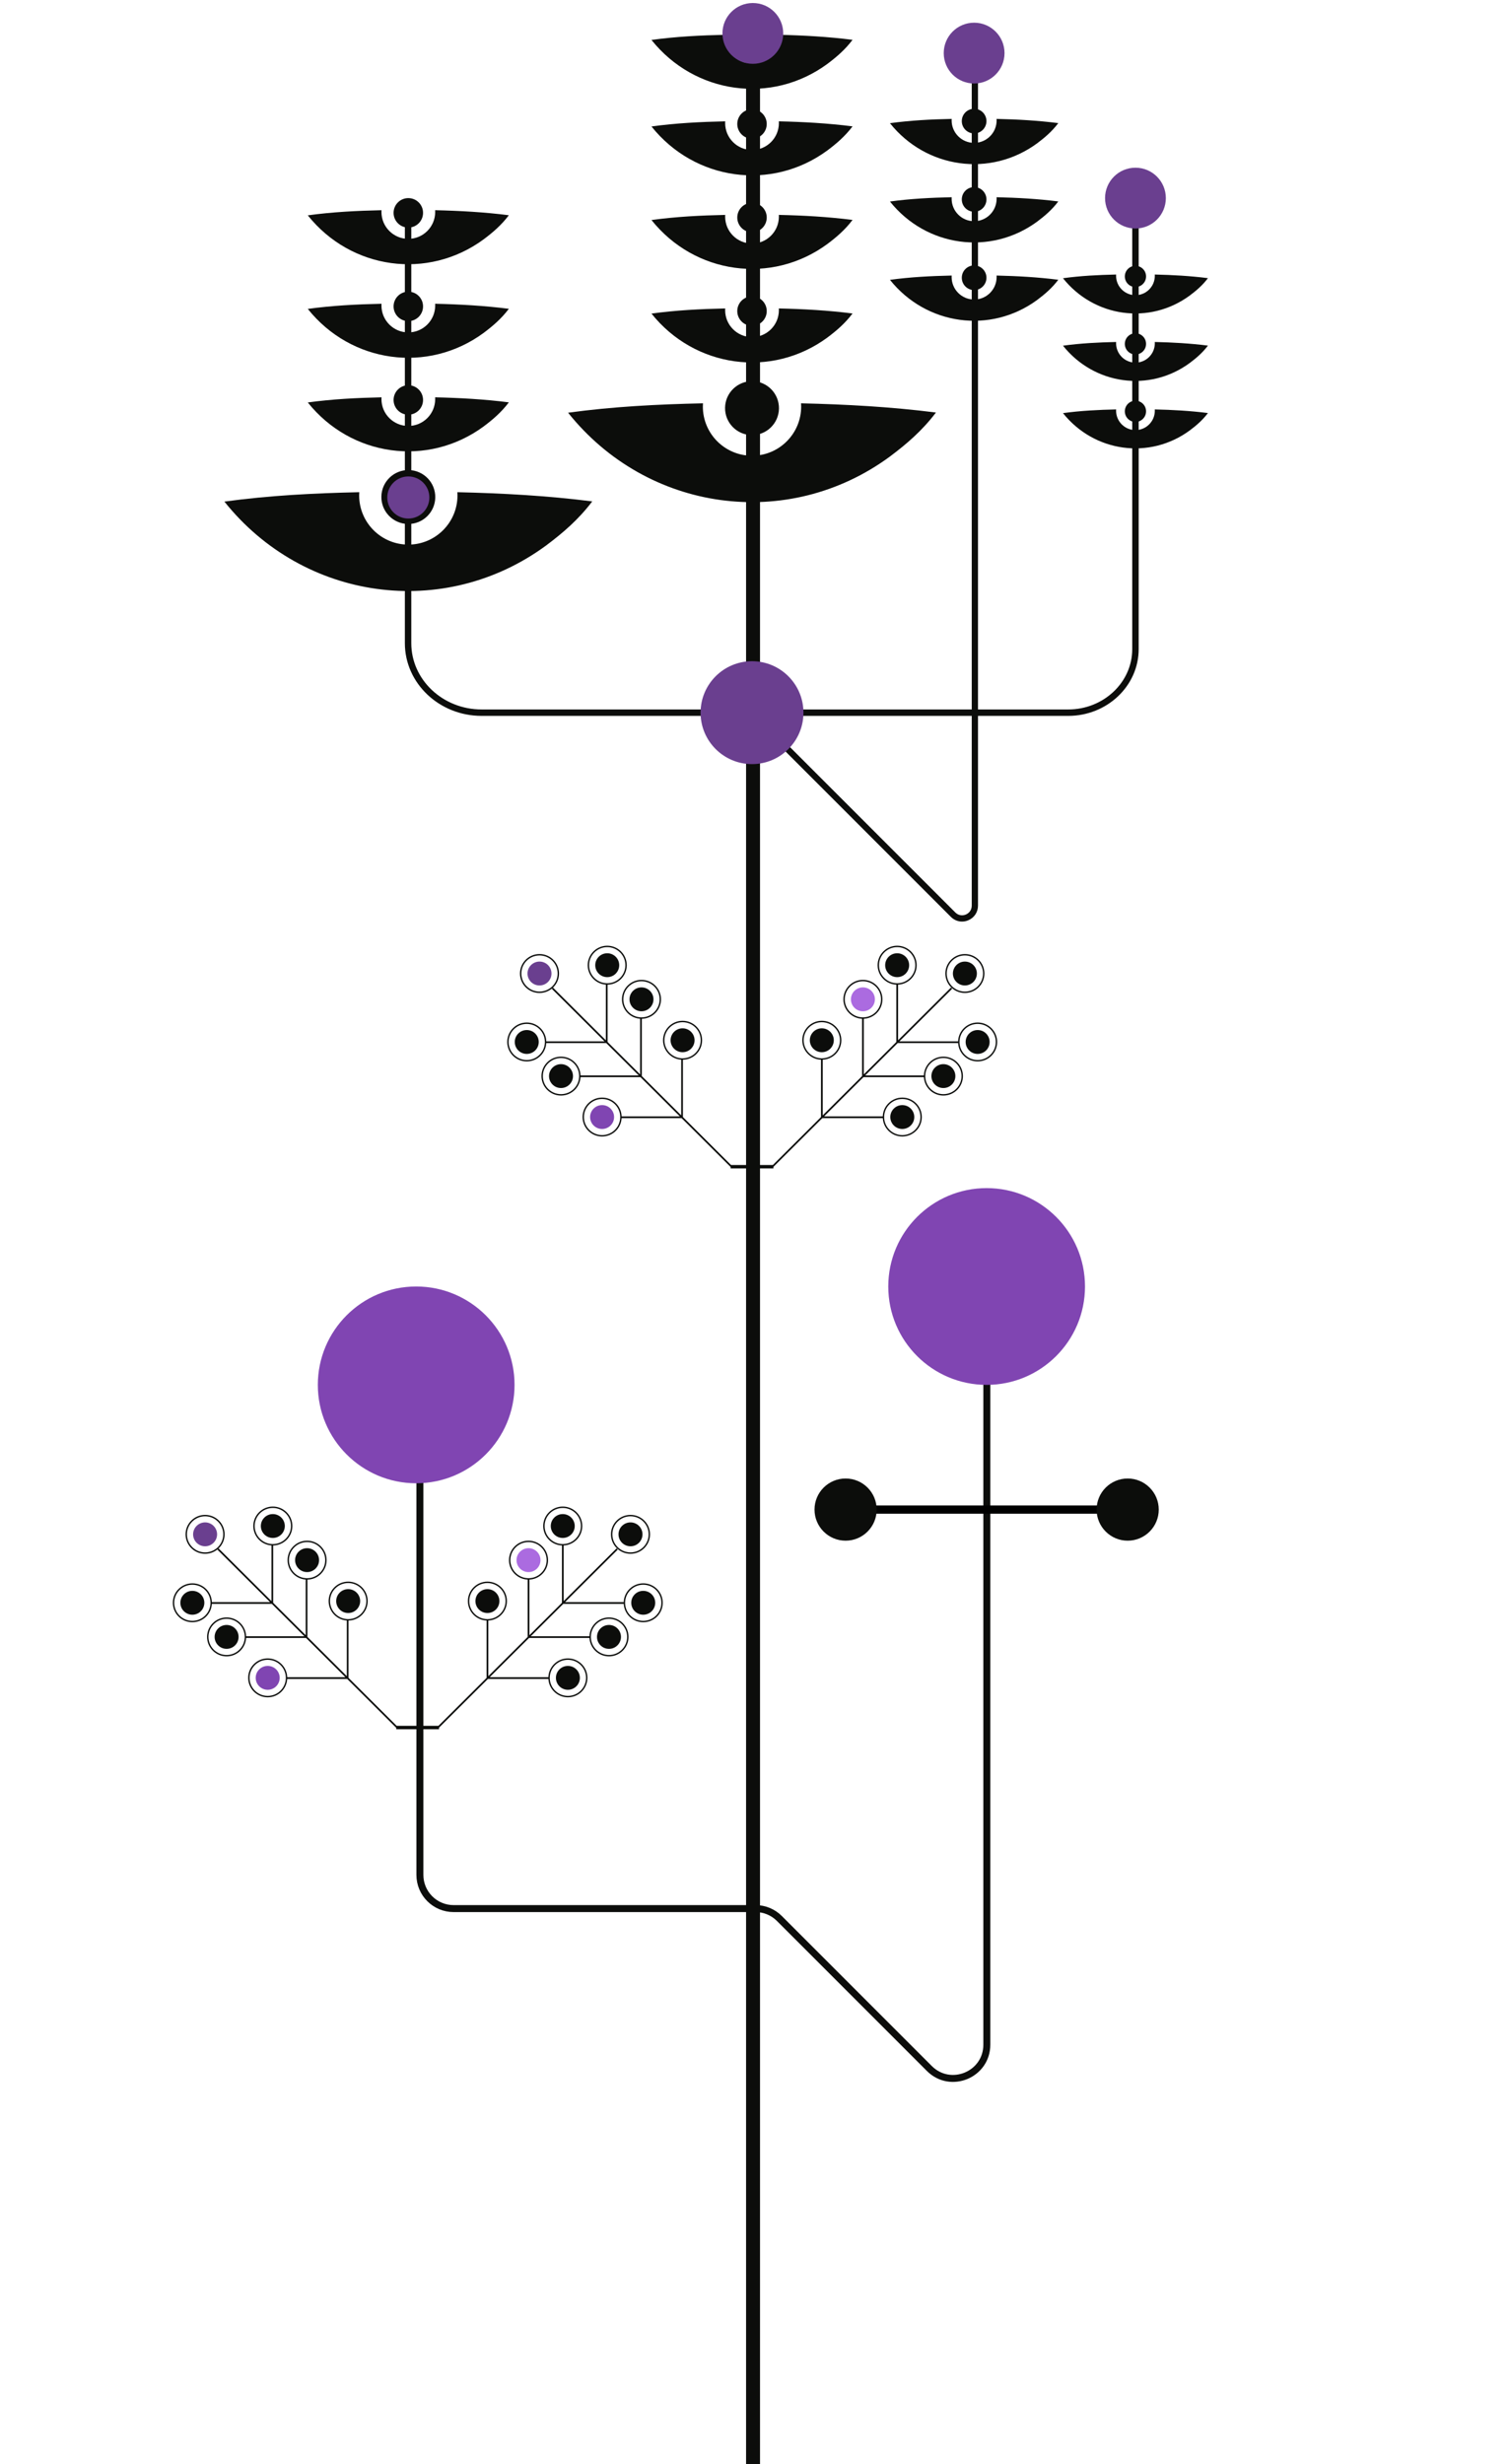 <?xml version="1.0" encoding="UTF-8"?>
<svg xmlns="http://www.w3.org/2000/svg" width="275.651" height="450" viewBox="0 0 275.651 450">
  <g id="Tallo">
    <g>
      <line x1="137.56" y1="450.55" x2="137.56" y2="1.358" fill="none" stroke="#0c0d0b" stroke-miterlimit="10" stroke-width="2.547"/>
      <path d="M76.703,255.518v86.874c0,3.398,2.754,6.152,6.152,6.152h55.161c1.632,0,3.196.648,4.35,1.802l27.397,27.399c3.875,3.876,10.502,1.131,10.502-4.35v-148.811" fill="none" stroke="#0c0d0b" stroke-linejoin="round" stroke-width="1.273"/>
    </g>
  </g>
  <g id="Hojas">
    <line x1="154.182" y1="275.68" x2="206.278" y2="275.68" fill="#0c0d0b" stroke="#000" stroke-miterlimit="10" stroke-width="1.51"/>
    <path d="M154.466,281.358c-3.135,0-5.677-2.542-5.677-5.678s2.542-5.678,5.677-5.678,5.677,2.542,5.677,5.678-2.542,5.678-5.677,5.678Z" fill="#0c0d0b"/>
    <path d="M205.994,281.358c3.135,0,5.677-2.542,5.677-5.678s-2.542-5.678-5.677-5.678-5.677,2.542-5.677,5.678,2.542,5.678,5.677,5.678Z" fill="#0c0d0b"/>
    <ellipse cx="98.551" cy="177.783" rx="3.441" ry="3.427" fill="none" stroke="#0c0d0b" stroke-miterlimit="10" stroke-width=".255"/>
    <ellipse cx="98.551" cy="177.783" rx="2.19" ry="2.181" fill="#6a3f8f"/>
    <ellipse cx="110.924" cy="176.264" rx="3.441" ry="3.427" fill="none" stroke="#0c0d0b" stroke-miterlimit="10" stroke-width=".255"/>
    <ellipse cx="110.924" cy="176.264" rx="2.19" ry="2.181" fill="#0c0d0b"/>
    <ellipse cx="117.18" cy="182.495" rx="3.441" ry="3.427" fill="none" stroke="#0c0d0b" stroke-miterlimit="10" stroke-width=".255"/>
    <ellipse cx="117.18" cy="182.495" rx="2.19" ry="2.181" fill="#0c0d0b"/>
    <ellipse cx="124.687" cy="189.972" rx="3.441" ry="3.427" fill="none" stroke="#0c0d0b" stroke-miterlimit="10" stroke-width=".255"/>
    <ellipse cx="124.687" cy="189.972" rx="2.19" ry="2.181" fill="#0c0d0b"/>
    <ellipse cx="96.223" cy="190.284" rx="3.441" ry="3.427" fill="none" stroke="#0c0d0b" stroke-miterlimit="10" stroke-width=".255"/>
    <ellipse cx="96.223" cy="190.284" rx="2.19" ry="2.181" fill="#0c0d0b"/>
    <ellipse cx="102.479" cy="196.515" rx="3.441" ry="3.427" fill="none" stroke="#0c0d0b" stroke-miterlimit="10" stroke-width=".255"/>
    <ellipse cx="102.479" cy="196.515" rx="2.19" ry="2.181" fill="#0c0d0b"/>
    <ellipse cx="109.986" cy="203.992" rx="3.441" ry="3.427" fill="none" stroke="#0c0d0b" stroke-miterlimit="10" stroke-width=".255"/>
    <ellipse cx="109.986" cy="203.992" rx="2.19" ry="2.181" fill="#8045b2"/>
    <ellipse cx="176.258" cy="177.783" rx="3.441" ry="3.427" fill="none" stroke="#0c0d0b" stroke-miterlimit="10" stroke-width=".255"/>
    <ellipse cx="176.258" cy="177.783" rx="2.19" ry="2.181" fill="#0c0d0b"/>
    <ellipse cx="163.885" cy="176.264" rx="3.441" ry="3.427" fill="none" stroke="#0c0d0b" stroke-miterlimit="10" stroke-width=".255"/>
    <ellipse cx="163.885" cy="176.264" rx="2.19" ry="2.181" fill="#0c0d0b"/>
    <ellipse cx="157.629" cy="182.495" rx="3.441" ry="3.427" fill="none" stroke="#0c0d0b" stroke-miterlimit="10" stroke-width=".255"/>
    <ellipse cx="157.629" cy="182.495" rx="2.19" ry="2.181" fill="#ab6be0"/>
    <ellipse cx="150.122" cy="189.972" rx="3.441" ry="3.427" fill="none" stroke="#0c0d0b" stroke-miterlimit="10" stroke-width=".255"/>
    <ellipse cx="150.122" cy="189.972" rx="2.19" ry="2.181" fill="#0c0d0b"/>
    <path d="M182.027,190.284c0,1.893-1.54,3.427-3.441,3.427-1.9,0-3.441-1.534-3.441-3.427s1.54-3.427,3.441-3.427,3.441,1.534,3.441,3.427Z" fill="none" stroke="#0c0d0b" stroke-miterlimit="10" stroke-width=".255"/>
    <ellipse cx="178.586" cy="190.284" rx="2.19" ry="2.181" fill="#0c0d0b"/>
    <ellipse cx="172.33" cy="196.515" rx="3.441" ry="3.427" fill="none" stroke="#0c0d0b" stroke-miterlimit="10" stroke-width=".255"/>
    <path d="M174.52,196.515c0,1.204-.98,2.181-2.19,2.181s-2.19-.976-2.19-2.181.98-2.181,2.19-2.181,2.19.976,2.19,2.181Z" fill="#0c0d0b"/>
    <ellipse cx="164.823" cy="203.992" rx="3.441" ry="3.427" fill="none" stroke="#0c0d0b" stroke-miterlimit="10" stroke-width=".255"/>
    <ellipse cx="164.823" cy="203.992" rx="2.19" ry="2.181" fill="#0c0d0b"/>
    <polygon points="175.073 190.478 175.073 190.167 164.296 190.167 173.932 180.569 173.711 180.349 164.049 189.973 164.049 179.708 163.736 179.708 163.736 190.285 157.793 196.204 157.793 185.939 157.48 185.939 157.48 196.515 150.286 203.681 150.286 193.416 149.973 193.416 149.973 203.993 141.177 212.754 133.546 212.754 124.749 203.993 124.749 193.416 124.437 193.416 124.437 203.681 117.242 196.515 117.242 185.939 116.93 185.939 116.93 196.204 110.987 190.285 110.987 179.708 110.674 179.708 110.674 189.973 101.012 180.349 100.79 180.569 110.426 190.167 99.65 190.167 99.65 190.478 110.739 190.478 116.682 196.398 105.906 196.398 105.906 196.709 116.995 196.709 124.189 203.875 113.413 203.875 113.413 204.186 124.502 204.186 133.463 213.113 133.463 213.377 141.283 213.377 141.283 213.089 150.221 204.186 161.31 204.186 161.31 203.875 150.534 203.875 157.728 196.709 168.817 196.709 168.817 196.398 158.041 196.398 163.984 190.478 175.073 190.478" fill="#0c0d0b"/>
    <ellipse cx="37.465" cy="280.199" rx="3.441" ry="3.427" fill="none" stroke="#0c0d0b" stroke-miterlimit="10" stroke-width=".255"/>
    <ellipse cx="37.465" cy="280.199" rx="2.19" ry="2.181" fill="#6a3f8f"/>
    <ellipse cx="49.839" cy="278.68" rx="3.441" ry="3.427" fill="none" stroke="#0c0d0b" stroke-miterlimit="10" stroke-width=".255"/>
    <ellipse cx="49.839" cy="278.68" rx="2.19" ry="2.181" fill="#0c0d0b"/>
    <ellipse cx="56.095" cy="284.911" rx="3.441" ry="3.427" fill="none" stroke="#0c0d0b" stroke-miterlimit="10" stroke-width=".255"/>
    <ellipse cx="56.095" cy="284.911" rx="2.19" ry="2.181" fill="#0c0d0b"/>
    <ellipse cx="63.602" cy="292.388" rx="3.441" ry="3.427" fill="none" stroke="#0c0d0b" stroke-miterlimit="10" stroke-width=".255"/>
    <ellipse cx="63.602" cy="292.388" rx="2.19" ry="2.181" fill="#0c0d0b"/>
    <ellipse cx="35.138" cy="292.699" rx="3.441" ry="3.427" fill="none" stroke="#0c0d0b" stroke-miterlimit="10" stroke-width=".255"/>
    <ellipse cx="35.138" cy="292.699" rx="2.19" ry="2.181" fill="#0c0d0b"/>
    <ellipse cx="41.394" cy="298.93" rx="3.441" ry="3.427" fill="none" stroke="#0c0d0b" stroke-miterlimit="10" stroke-width=".255"/>
    <ellipse cx="41.394" cy="298.93" rx="2.19" ry="2.181" fill="#0c0d0b"/>
    <ellipse cx="48.9" cy="306.407" rx="3.441" ry="3.427" fill="none" stroke="#0c0d0b" stroke-miterlimit="10" stroke-width=".255"/>
    <ellipse cx="48.9" cy="306.407" rx="2.19" ry="2.181" fill="#8045b2"/>
    <ellipse cx="115.173" cy="280.199" rx="3.441" ry="3.427" fill="none" stroke="#0c0d0b" stroke-miterlimit="10" stroke-width=".255"/>
    <ellipse cx="115.173" cy="280.199" rx="2.19" ry="2.181" fill="#0c0d0b"/>
    <ellipse cx="102.799" cy="278.68" rx="3.441" ry="3.427" fill="none" stroke="#0c0d0b" stroke-miterlimit="10" stroke-width=".255"/>
    <ellipse cx="102.799" cy="278.68" rx="2.19" ry="2.181" fill="#0c0d0b"/>
    <ellipse cx="96.544" cy="284.911" rx="3.441" ry="3.427" fill="none" stroke="#0c0d0b" stroke-miterlimit="10" stroke-width=".255"/>
    <ellipse cx="96.544" cy="284.911" rx="2.19" ry="2.181" fill="#ab6be0"/>
    <ellipse cx="89.037" cy="292.388" rx="3.441" ry="3.427" fill="none" stroke="#0c0d0b" stroke-miterlimit="10" stroke-width=".255"/>
    <ellipse cx="89.037" cy="292.388" rx="2.19" ry="2.181" fill="#0c0d0b"/>
    <path d="M120.941,292.699c0,1.893-1.54,3.427-3.441,3.427-1.9,0-3.441-1.534-3.441-3.427s1.54-3.427,3.441-3.427,3.441,1.534,3.441,3.427Z" fill="none" stroke="#0c0d0b" stroke-miterlimit="10" stroke-width=".255"/>
    <ellipse cx="117.501" cy="292.699" rx="2.19" ry="2.181" fill="#0c0d0b"/>
    <ellipse cx="111.245" cy="298.93" rx="3.441" ry="3.427" fill="none" stroke="#0c0d0b" stroke-miterlimit="10" stroke-width=".255"/>
    <path d="M113.434,298.93c0,1.204-.98,2.181-2.19,2.181s-2.19-.976-2.19-2.181.98-2.181,2.19-2.181,2.19.976,2.19,2.181Z" fill="#0c0d0b"/>
    <ellipse cx="103.738" cy="306.407" rx="3.441" ry="3.427" fill="none" stroke="#0c0d0b" stroke-miterlimit="10" stroke-width=".255"/>
    <ellipse cx="103.738" cy="306.407" rx="2.19" ry="2.181" fill="#0c0d0b"/>
    <polygon points="113.987 292.894 113.987 292.583 103.211 292.583 112.847 282.985 112.625 282.765 102.963 292.389 102.963 282.124 102.65 282.124 102.65 292.7 96.707 298.62 96.707 288.355 96.395 288.355 96.395 298.931 89.2 306.097 89.2 295.832 88.888 295.832 88.888 306.408 80.091 315.17 72.46 315.17 63.664 306.408 63.664 295.832 63.351 295.832 63.351 306.097 56.157 298.931 56.157 288.355 55.844 288.355 55.844 298.62 49.901 292.7 49.901 282.124 49.588 282.124 49.588 292.389 39.926 282.765 39.705 282.985 49.341 292.583 38.564 292.583 38.564 292.894 49.653 292.894 55.596 298.814 44.82 298.814 44.82 299.125 55.909 299.125 63.103 306.291 52.327 306.291 52.327 306.602 63.416 306.602 72.378 315.528 72.378 315.793 80.198 315.793 80.198 315.504 89.135 306.602 100.224 306.602 100.224 306.291 89.448 306.291 96.642 299.125 107.731 299.125 107.731 298.814 96.955 298.814 102.898 292.894 113.987 292.894" fill="#0c0d0b"/>
  </g>
  <g id="Flores">
    <g>
      <path d="M206.828,37.707v80.835c0,6.076-5.244,11.019-11.689,11.019h-16.489V7.775h-1.14v121.785h-39.691V15.131h-1.21v114.429h-48.642c-7.077,0-12.836-5.43-12.836-12.103V37.707h-1.173v79.75c0,7.321,6.284,13.276,14.009,13.276h48.642v42.126h1.21v-41.301l35.879,35.882c.562.562,1.286.857,2.033.857.376,0,.758-.075,1.129-.228,1.104-.458,1.791-1.485,1.791-2.68v-34.656h16.489c7.092,0,12.862-5.469,12.862-12.191V37.707h-1.173ZM177.51,165.388c0,.867-.561,1.409-1.087,1.626-.525.218-1.305.231-1.918-.382l-35.898-35.9h38.903v34.656Z" fill="#0c0d0b"/>
      <g>
        <path d="M146.328,73.654c.013.196.022.393.022.592,0,4.959-4.02,8.979-8.979,8.979s-8.979-4.02-8.979-8.979c0-.199.009-.396.022-.592-8.249.177-16.509.597-24.64,1.716,14.45,18.102,40.12,21.734,58.795,7.997,3.09-2.316,5.904-4.737,8.399-8.031-8.197-1.046-16.411-1.494-24.64-1.682Z" fill="#0c0d0b"/>
        <circle cx="137.371" cy="74.536" r="4.924" transform="translate(60.541 210.637) rotate(-89.039)" fill="#0c0d0b"/>
      </g>
      <g>
        <path d="M142.267,22.157c.007.107.012.215.012.324,0,2.711-2.197,4.908-4.908,4.908s-4.908-2.198-4.908-4.908c0-.109.005-.216.012-.323-4.509.097-9.024.326-13.469.938,7.899,9.895,21.931,11.881,32.139,4.371,1.689-1.266,3.227-2.589,4.591-4.39-4.481-.572-8.971-.817-13.469-.92Z" fill="#0c0d0b"/>
        <circle cx="137.371" cy="22.639" r="2.692" transform="translate(112.43 159.611) rotate(-89.039)" fill="#0c0d0b"/>
      </g>
      <g>
        <path d="M142.267,39.243c.007.107.012.215.012.324,0,2.711-2.197,4.908-4.908,4.908s-4.908-2.198-4.908-4.908c0-.109.005-.216.012-.323-4.509.097-9.024.326-13.469.938,7.899,9.895,21.931,11.881,32.139,4.371,1.689-1.266,3.227-2.589,4.591-4.39-4.481-.572-8.971-.817-13.469-.92Z" fill="#0c0d0b"/>
        <circle cx="137.371" cy="39.724" r="2.692" transform="translate(95.348 176.41) rotate(-89.039)" fill="#0c0d0b"/>
      </g>
      <g>
        <path d="M142.267,56.328c.007.107.012.215.012.324,0,2.711-2.197,4.908-4.908,4.908s-4.908-2.198-4.908-4.908c0-.109.005-.216.012-.323-4.509.097-9.024.326-13.469.938,7.899,9.895,21.931,11.881,32.139,4.371,1.689-1.266,3.227-2.589,4.591-4.39-4.481-.572-8.971-.817-13.469-.92Z" fill="#0c0d0b"/>
        <circle cx="137.371" cy="56.809" r="2.692" transform="translate(78.265 193.208) rotate(-89.039)" fill="#0c0d0b"/>
      </g>
      <g>
        <path d="M182.044,21.713c.006.09.01.18.01.271,0,2.269-1.84,4.109-4.109,4.109s-4.109-1.84-4.109-4.109c0-.091.004-.181.01-.271-3.775.081-7.555.273-11.276.785,6.613,8.284,18.36,9.946,26.907,3.66,1.414-1.06,2.702-2.168,3.844-3.675-3.751-.478-7.51-.684-11.276-.77Z" fill="#0c0d0b"/>
        <circle cx="177.945" cy="22.117" r="2.253" transform="translate(152.846 199.665) rotate(-89.039)" fill="#0c0d0b"/>
      </g>
      <g>
        <path d="M182.044,36.017c.006.09.01.18.01.271,0,2.269-1.84,4.109-4.109,4.109s-4.109-1.84-4.109-4.109c0-.091.004-.181.01-.271-3.775.081-7.555.273-11.276.785,6.613,8.284,18.36,9.946,26.907,3.66,1.414-1.06,2.702-2.168,3.844-3.675-3.751-.478-7.51-.684-11.276-.77Z" fill="#0c0d0b"/>
        <circle cx="177.945" cy="36.42" r="2.253" transform="translate(138.545 213.729) rotate(-89.039)" fill="#0c0d0b"/>
      </g>
      <g>
        <path d="M182.044,50.32c.006.09.01.18.01.271,0,2.269-1.84,4.109-4.109,4.109s-4.109-1.84-4.109-4.109c0-.091.004-.181.01-.271-3.775.081-7.555.273-11.276.785,6.613,8.284,18.36,9.946,26.907,3.66,1.414-1.06,2.702-2.168,3.844-3.675-3.751-.478-7.51-.684-11.276-.77Z" fill="#0c0d0b"/>
        <circle cx="177.945" cy="50.724" r="2.253" transform="translate(124.243 227.792) rotate(-89.039)" fill="#0c0d0b"/>
      </g>
      <g>
        <path d="M210.944,50.135c.005.077.009.155.009.233,0,1.954-1.584,3.539-3.538,3.539s-3.538-1.584-3.538-3.539c0-.078.003-.156.008-.233-3.251.07-6.506.235-9.71.676,5.694,7.134,15.81,8.565,23.17,3.151,1.218-.913,2.327-1.867,3.31-3.165-3.23-.412-6.467-.589-9.71-.663Z" fill="#0c0d0b"/>
        <circle cx="207.414" cy="50.483" r="1.94" transform="translate(153.459 257.021) rotate(-89.039)" fill="#0c0d0b"/>
      </g>
      <g>
        <path d="M210.944,62.452c.005.077.009.155.009.233,0,1.954-1.584,3.539-3.538,3.539s-3.538-1.584-3.538-3.539c0-.078.003-.156.008-.233-3.251.07-6.506.235-9.71.676,5.694,7.134,15.81,8.565,23.17,3.151,1.218-.913,2.327-1.867,3.31-3.165-3.23-.412-6.467-.589-9.71-.663Z" fill="#0c0d0b"/>
        <circle cx="207.414" cy="62.799" r="1.94" transform="translate(141.144 269.131) rotate(-89.039)" fill="#0c0d0b"/>
      </g>
      <g>
        <path d="M210.944,74.769c.005.077.009.155.009.233,0,1.954-1.584,3.539-3.538,3.539s-3.538-1.584-3.538-3.539c0-.078.003-.156.008-.233-3.251.07-6.506.235-9.71.676,5.694,7.134,15.81,8.565,23.17,3.151,1.218-.913,2.327-1.867,3.31-3.165-3.23-.412-6.467-.589-9.71-.663Z" fill="#0c0d0b"/>
        <circle cx="207.414" cy="75.116" r="1.94" transform="translate(128.829 281.241) rotate(-89.039)" fill="#0c0d0b"/>
      </g>
      <g>
        <path d="M83.545,89.885c.013.196.022.393.022.592,0,4.959-4.02,8.979-8.979,8.979s-8.979-4.02-8.979-8.979c0-.199.009-.396.022-.592-8.249.177-16.509.597-24.64,1.716,14.45,18.102,40.12,21.734,58.795,7.997,3.09-2.316,5.904-4.737,8.399-8.031-8.197-1.046-16.411-1.494-24.64-1.682Z" fill="#0c0d0b"/>
        <circle cx="74.588" cy="90.767" r="4.924" transform="translate(-17.417 163.822) rotate(-89.039)" fill="#0c0d0b"/>
      </g>
      <g>
        <path d="M79.484,38.388c.007.107.012.215.012.324,0,2.711-2.197,4.908-4.908,4.908s-4.908-2.198-4.908-4.908c0-.109.005-.216.012-.323-4.509.097-9.024.326-13.469.938,7.899,9.895,21.931,11.881,32.139,4.371,1.689-1.266,3.227-2.589,4.591-4.39-4.481-.572-8.971-.817-13.469-.92Z" fill="#0c0d0b"/>
        <circle cx="74.588" cy="38.87" r="2.692" transform="translate(34.472 112.796) rotate(-89.039)" fill="#0c0d0b"/>
      </g>
      <g>
        <path d="M79.484,55.473c.007.107.012.215.012.324,0,2.711-2.197,4.908-4.908,4.908s-4.908-2.198-4.908-4.908c0-.109.005-.216.012-.323-4.509.097-9.024.326-13.469.938,7.899,9.895,21.931,11.881,32.139,4.371,1.689-1.266,3.227-2.589,4.591-4.39-4.481-.572-8.971-.817-13.469-.92Z" fill="#0c0d0b"/>
        <circle cx="74.588" cy="55.955" r="2.692" transform="translate(17.39 129.594) rotate(-89.039)" fill="#0c0d0b"/>
      </g>
      <g>
        <path d="M79.484,72.558c.007.107.012.215.012.324,0,2.711-2.197,4.908-4.908,4.908s-4.908-2.198-4.908-4.908c0-.109.005-.216.012-.323-4.509.097-9.024.326-13.469.938,7.899,9.895,21.931,11.881,32.139,4.371,1.689-1.266,3.227-2.589,4.591-4.39-4.481-.572-8.971-.817-13.469-.92Z" fill="#0c0d0b"/>
        <circle cx="74.588" cy="73.04" r="2.692" transform="translate(.307 146.393) rotate(-89.039)" fill="#0c0d0b"/>
      </g>
      <circle cx="74.588" cy="90.851" r="3.844" fill="#6a3f8f"/>
      <circle cx="177.945" cy="9.697" r="5.552" fill="#6a3f8f"/>
      <g>
        <path d="M142.267,6.354c.007.107.012.215.012.324,0,2.711-2.197,4.908-4.908,4.908s-4.908-2.198-4.908-4.908c0-.109.005-.216.012-.323-4.509.097-9.024.326-13.469.938,7.899,9.895,21.931,11.881,32.139,4.371,1.689-1.266,3.227-2.589,4.591-4.39-4.481-.572-8.971-.817-13.469-.92Z" fill="#0c0d0b"/>
        <circle cx="137.371" cy="6.836" r="2.692" transform="translate(128.232 144.073) rotate(-89.039)" fill="#0c0d0b"/>
      </g>
      <circle cx="137.521" cy="6.103" r="5.552" fill="#6a3f8f"/>
      <circle cx="207.414" cy="36.178" r="5.552" fill="#6a3f8f"/>
      <circle cx="137.371" cy="130.146" r="9.396" fill="#6a3f8f"/>
    </g>
    <circle cx="180.23" cy="234.938" r="17.967" fill="#8045b2"/>
    <circle cx="76.025" cy="252.906" r="17.967" fill="#8045b2"/>
  </g>
</svg>